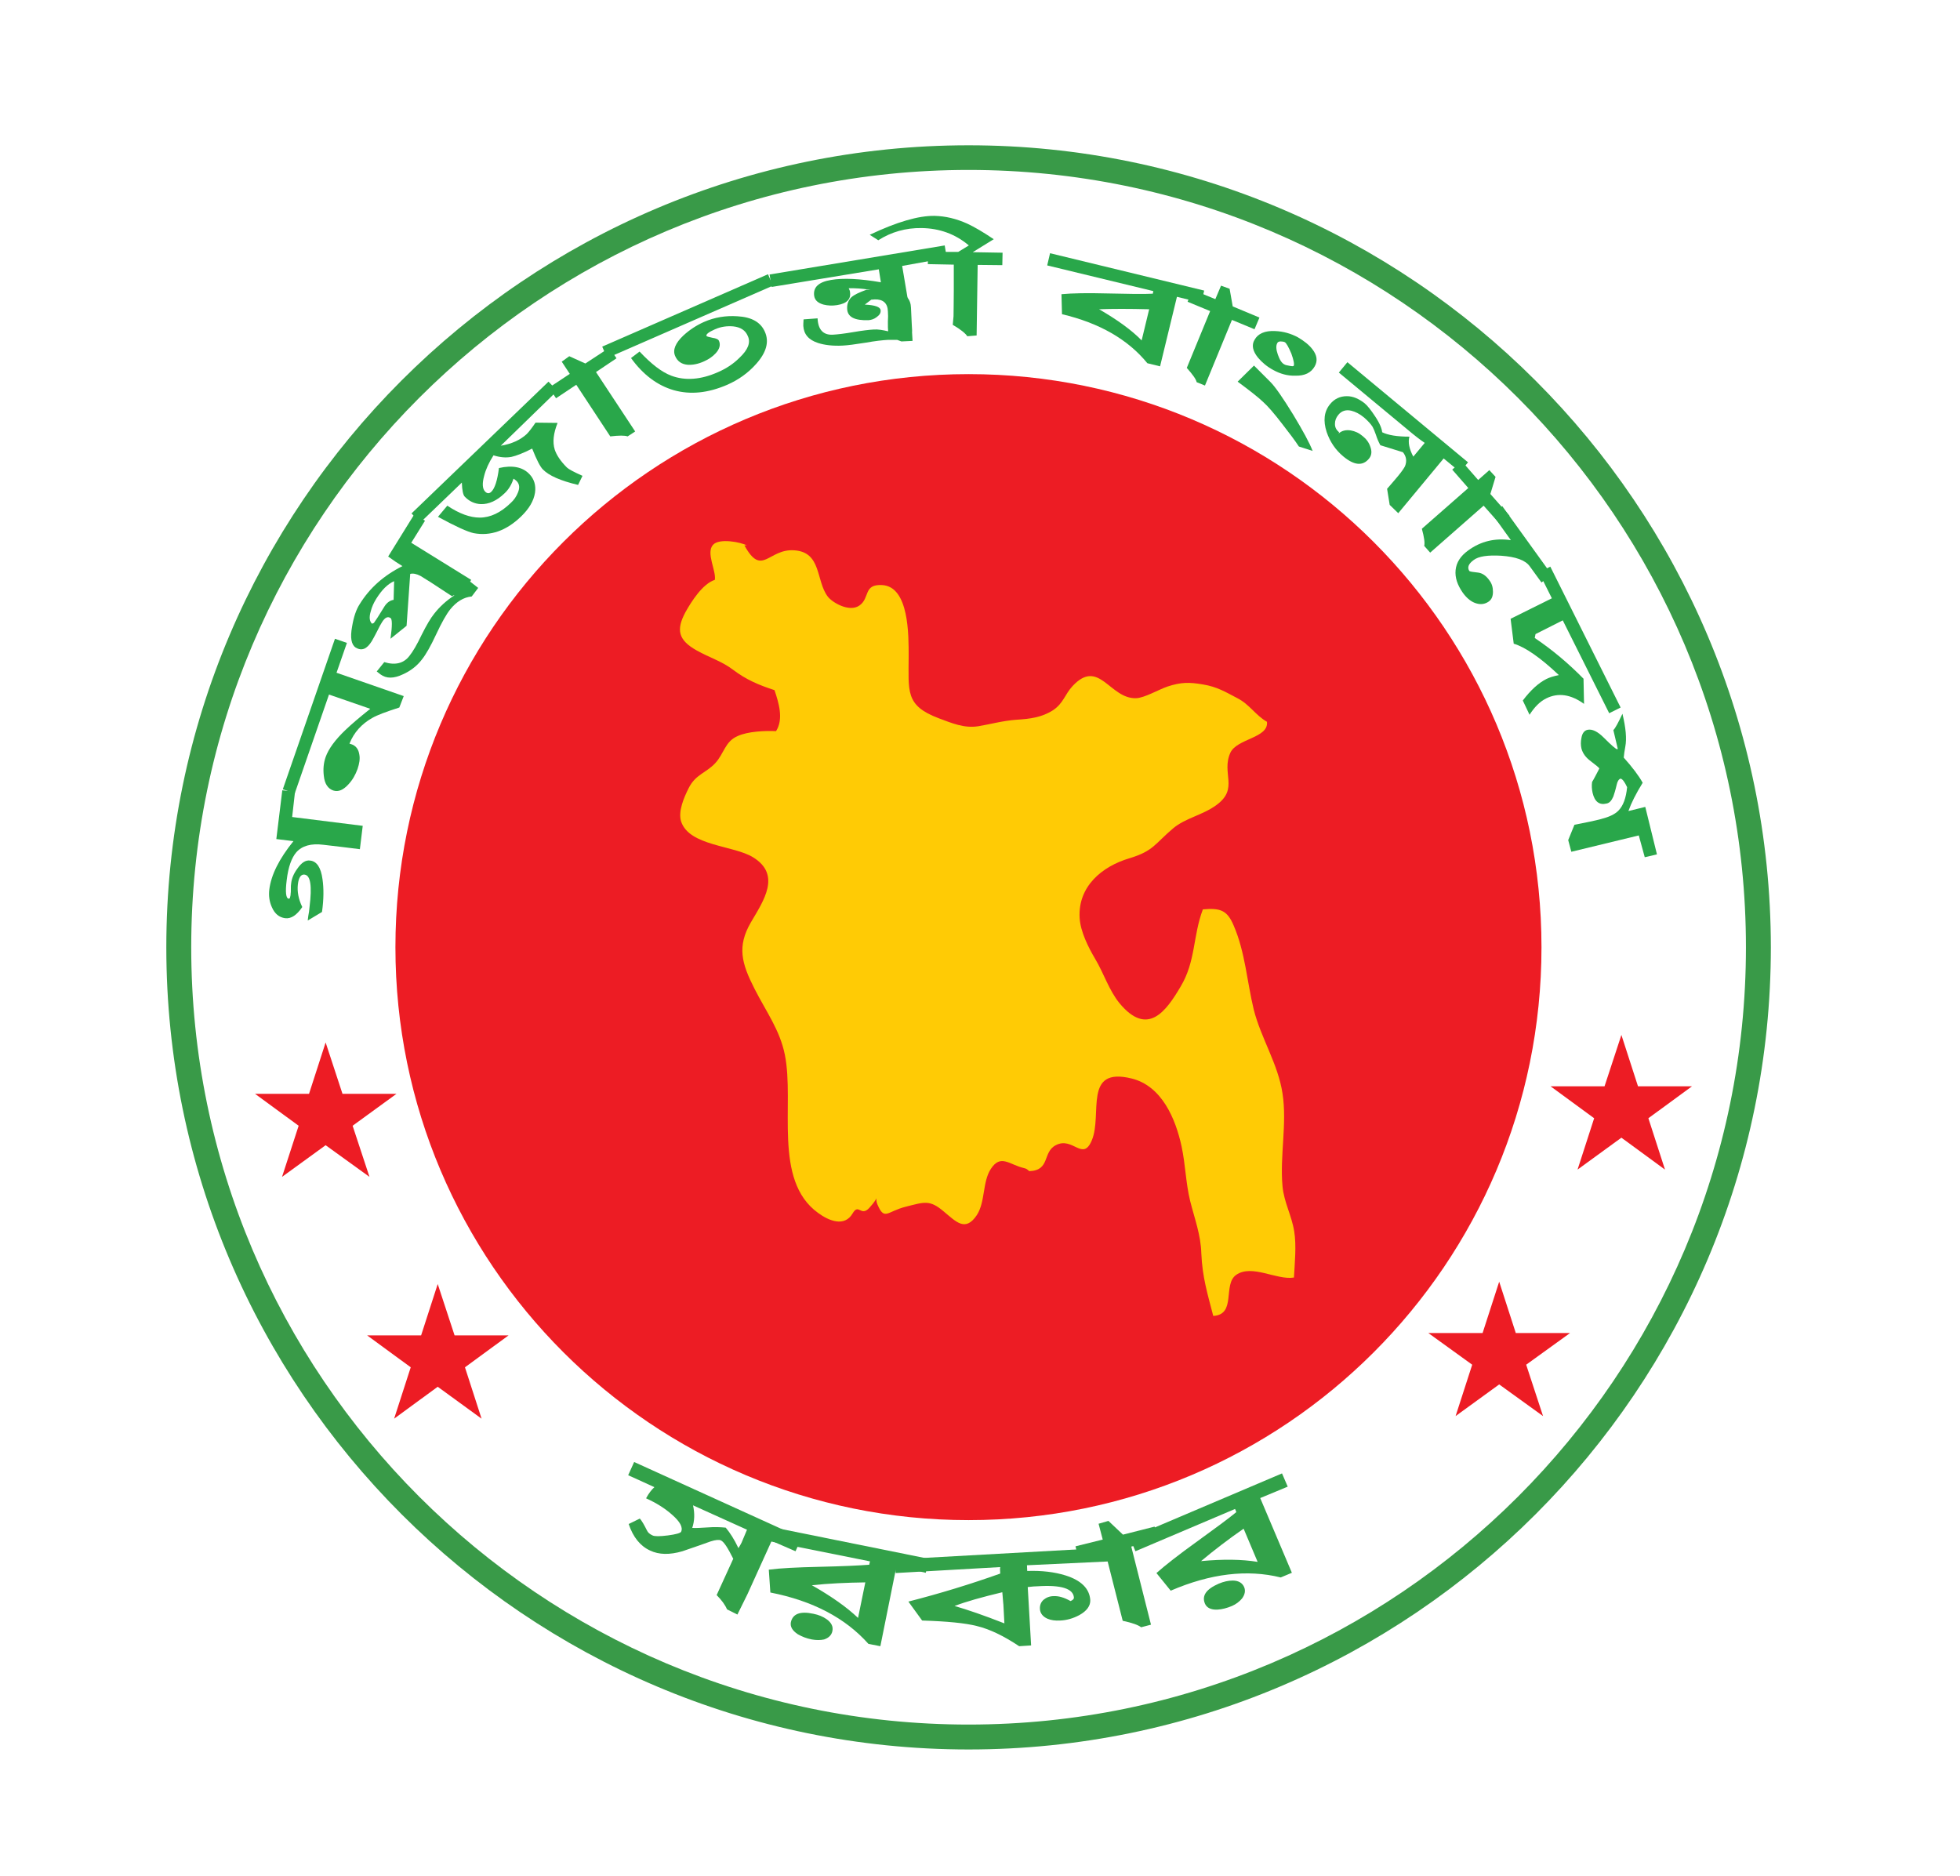 <?xml version="1.0" encoding="utf-8"?>
<!-- Generator: Adobe Illustrator 25.2.1, SVG Export Plug-In . SVG Version: 6.00 Build 0)  -->
<svg version="1.1" id="Layer_1" xmlns="http://www.w3.org/2000/svg" xmlns:xlink="http://www.w3.org/1999/xlink" x="0px" y="0px"
	 viewBox="0 0 75.54 72.32" style="enable-background:new 0 0 75.54 72.32;" xml:space="preserve">
<style type="text/css">
	.st0{fill:#ED1C24;}
	.st1{fill:#32A149;}
	.st2{fill:#29A74A;}
	.st3{fill:#399A48;}
	.st4{fill:#FFCB05;}
</style>
<path class="st0" d="M59.41,36.51c0,12.2-9.89,22.08-22.08,22.08s-22.09-9.89-22.09-22.08c0-12.2,9.89-22.09,22.09-22.09
	S59.41,24.32,59.41,36.51z"/>
<path class="st1" d="M29.74,59.39l-0.93,2.05l-0.39,0.79l-0.4-0.2c-0.07-0.17-0.21-0.36-0.4-0.55l0.64-1.4
	c-0.21-0.42-0.36-0.66-0.48-0.71c-0.07-0.03-0.2-0.02-0.39,0.04c-0.24,0.09-0.6,0.21-1.09,0.38c-0.48,0.14-0.9,0.14-1.25-0.03
	c-0.37-0.17-0.65-0.51-0.82-1.02l0.43-0.21c0.08,0.09,0.17,0.25,0.27,0.45c0.04,0.09,0.11,0.15,0.22,0.2c0.08,0.04,0.28,0.04,0.59,0
	c0.31-0.04,0.48-0.09,0.51-0.14c0.08-0.17-0.04-0.39-0.35-0.66c-0.27-0.24-0.6-0.45-1-0.63c0.1-0.19,0.21-0.33,0.32-0.43l-0.61-0.28
	l-0.4-0.18l0.23-0.51l6.45,2.93l-0.23,0.51L29.74,59.39z M28.79,58.96l-2.08-0.94c0.07,0.31,0.06,0.6-0.03,0.87
	c0.11,0.01,0.32,0,0.62-0.02c0.24-0.02,0.46-0.01,0.67,0.01c0.16,0.19,0.33,0.45,0.49,0.79c0.05-0.08,0.09-0.15,0.12-0.21
	C28.61,59.39,28.68,59.22,28.79,58.96z"/>
<path class="st1" d="M34.55,60.37l-0.62,3.08l-0.46-0.09c-0.89-1-2.15-1.66-3.78-1.98l-0.06-0.88c0.45-0.06,1.09-0.09,1.94-0.11
	c0.9-0.02,1.54-0.05,1.93-0.08l0.03-0.13l-4.09-0.82l0.11-0.54l6.24,1.26l-0.11,0.54L34.55,60.37z M31.29,63.19
	c-0.21-0.04-0.38-0.11-0.54-0.2c-0.21-0.14-0.3-0.29-0.27-0.46c0.07-0.33,0.36-0.44,0.87-0.33c0.2,0.04,0.37,0.11,0.51,0.21
	c0.18,0.13,0.26,0.28,0.22,0.46c-0.03,0.15-0.14,0.26-0.32,0.32C31.62,63.22,31.46,63.22,31.29,63.19z M33.35,60.99
	c-0.72,0.01-1.41,0.04-2.06,0.11c0.74,0.42,1.34,0.84,1.78,1.26L33.35,60.99z"/>
<path class="st1" d="M39.58,60.33l0.01,0.22c0.56-0.02,1.05,0.04,1.47,0.17c0.61,0.19,0.93,0.51,0.96,0.95
	c0.01,0.22-0.13,0.42-0.42,0.58c-0.24,0.13-0.49,0.2-0.74,0.21c-0.19,0.01-0.35-0.01-0.49-0.07c-0.18-0.08-0.28-0.21-0.29-0.37
	c-0.01-0.15,0.04-0.27,0.14-0.36c0.11-0.09,0.24-0.14,0.39-0.14c0.19-0.01,0.4,0.05,0.65,0.19c0.09-0.04,0.13-0.08,0.13-0.13
	c-0.02-0.35-0.49-0.5-1.4-0.44c-0.09,0-0.21,0.01-0.38,0.03l0.13,2.25l-0.46,0.03c-0.6-0.4-1.14-0.66-1.64-0.78
	c-0.43-0.11-1.13-0.18-2.1-0.21l-0.53-0.73c1.21-0.31,2.39-0.67,3.54-1.08c-0.01-0.12-0.01-0.2,0-0.25l-4.03,0.23l-0.05-0.52
	l8.28-0.46l0.03,0.53L39.58,60.33z M38.67,61.82c0,0.04-0.01-0.11-0.04-0.45c-0.79,0.19-1.4,0.36-1.84,0.53
	c0.49,0.14,1.13,0.36,1.92,0.67L38.67,61.82z"/>
<path class="st1" d="M43.6,59.61l0.76,3.01l-0.38,0.1c-0.1-0.08-0.33-0.17-0.71-0.25l-0.66-2.6l-1.03,0.26l-0.13-0.53l1.05-0.26
	l-0.16-0.61l0.38-0.11l0.56,0.53l1.22-0.31l0.13,0.53L43.6,59.61z"/>
<path class="st1" d="M48.57,57.74l1.22,2.88l-0.43,0.18c-1.29-0.32-2.71-0.15-4.24,0.51l-0.55-0.68c0.34-0.3,0.85-0.7,1.53-1.19
	c0.73-0.53,1.25-0.91,1.55-1.16l-0.05-0.12l-3.84,1.63l-0.21-0.51l5.86-2.49l0.22,0.51L48.57,57.74z M47.93,58.92
	c-0.59,0.41-1.14,0.83-1.64,1.25c0.85-0.08,1.58-0.07,2.18,0.03L47.93,58.92z M47.48,61.9c-0.19,0.08-0.38,0.13-0.56,0.14
	c-0.25,0.01-0.41-0.07-0.48-0.23c-0.13-0.31,0.05-0.56,0.53-0.77c0.19-0.08,0.37-0.12,0.54-0.12c0.22,0,0.37,0.09,0.44,0.25
	c0.06,0.14,0.03,0.29-0.08,0.44C47.77,61.73,47.64,61.83,47.48,61.9z"/>
<path class="st2" d="M11.26,31.49l2.72,0.34l-0.11,0.9c-0.49-0.06-0.73-0.09-0.73-0.09l-0.68-0.08c-0.47-0.06-0.82,0.04-1.04,0.29
	c-0.18,0.21-0.31,0.56-0.37,1.07c-0.06,0.47-0.03,0.71,0.08,0.72c0.01,0,0.02-0.01,0.04-0.02l0.02-0.08
	c0.01-0.03,0.01-0.05,0.01-0.08c0.01-0.04,0.01-0.11,0.01-0.2c0-0.09,0-0.16,0.01-0.2c0.02-0.2,0.1-0.39,0.24-0.58
	c0.16-0.23,0.32-0.34,0.5-0.31c0.25,0.03,0.41,0.27,0.47,0.72c0.05,0.35,0.05,0.77-0.02,1.26l-0.55,0.33
	c0.01-0.12,0.03-0.23,0.05-0.34l0.02-0.18c0.1-0.81,0.04-1.22-0.19-1.25c-0.14-0.02-0.23,0.11-0.26,0.38
	c-0.03,0.27,0.02,0.56,0.17,0.87c-0.21,0.31-0.43,0.46-0.66,0.43c-0.23-0.03-0.4-0.17-0.51-0.42c-0.1-0.22-0.13-0.45-0.1-0.69
	c0.07-0.56,0.38-1.18,0.93-1.86l-0.66-0.08l0.23-1.88l0.49,0.06L11.26,31.49z"/>
<path class="st2" d="M12.97,25.93l2.59,0.9l-0.17,0.44c-0.5,0.16-0.85,0.29-1.04,0.4c-0.41,0.23-0.71,0.56-0.88,0.99
	c0.02,0.01,0.04,0.02,0.06,0.02c0.19,0.06,0.29,0.2,0.32,0.41c0.03,0.16,0,0.34-0.07,0.55c-0.08,0.22-0.19,0.42-0.35,0.59
	c-0.2,0.22-0.39,0.3-0.58,0.24c-0.21-0.07-0.34-0.26-0.37-0.57c-0.03-0.25-0.01-0.49,0.07-0.72c0.11-0.31,0.36-0.66,0.77-1.05
	c0.21-0.2,0.52-0.47,0.95-0.81l-1.59-0.55l-1.32,3.81l-0.46-0.16l2.01-5.8l0.46,0.16L12.97,25.93z"/>
<path class="st2" d="M15.85,20.92l2.31,1.43l-0.23,0.36l-0.51,0.27l-0.87-0.57c0,0-0.12-0.07-0.34-0.21
	c-0.15-0.08-0.29-0.11-0.4-0.08l-0.14,2l-0.62,0.5c0.07-0.5,0.07-0.76,0-0.8c-0.11-0.07-0.21-0.02-0.32,0.15
	c-0.05,0.08-0.12,0.2-0.2,0.37c-0.09,0.17-0.15,0.29-0.2,0.37c-0.19,0.31-0.39,0.39-0.62,0.25c-0.17-0.11-0.22-0.38-0.14-0.81
	c0.06-0.37,0.16-0.66,0.29-0.86c0.38-0.62,0.93-1.11,1.65-1.47c-0.18-0.11-0.36-0.23-0.55-0.37l1.01-1.63l0.41,0.25L15.85,20.92z
	 M15.17,23.12l0.02-0.72c-0.25,0.11-0.47,0.33-0.69,0.68c-0.1,0.16-0.17,0.32-0.21,0.48c-0.07,0.23-0.05,0.39,0.05,0.48
	c0.03-0.01,0.05-0.02,0.07-0.03c0.04-0.05,0.18-0.26,0.41-0.64C14.91,23.23,15.03,23.14,15.17,23.12z"/>
<path class="st2" d="M18.18,22.99c-0.31,0.03-0.59,0.2-0.83,0.5c-0.15,0.19-0.33,0.51-0.54,0.96c-0.21,0.45-0.39,0.77-0.55,0.97
	c-0.19,0.25-0.44,0.44-0.73,0.57c-0.36,0.17-0.64,0.17-0.87,0l-0.14-0.11l0.29-0.36c0.42,0.13,0.75,0.05,0.97-0.24
	c0.13-0.16,0.29-0.43,0.47-0.81c0.19-0.38,0.35-0.65,0.48-0.81c0.21-0.27,0.47-0.51,0.78-0.71l-0.17-0.13l0.49-0.63l0.6,0.47
	L18.18,22.99z"/>
<path class="st2" d="M19.3,17.18c0.42-0.07,0.75-0.22,1-0.45c0.08-0.08,0.19-0.22,0.34-0.44l0.85,0.01c-0.16,0.4-0.2,0.74-0.11,1.03
	c0.07,0.21,0.22,0.44,0.47,0.69c0.06,0.06,0.26,0.17,0.6,0.32l-0.17,0.35c-0.68-0.16-1.13-0.36-1.36-0.6
	c-0.1-0.1-0.24-0.37-0.41-0.8c-0.35,0.18-0.62,0.28-0.8,0.32c-0.21,0.04-0.44,0.02-0.69-0.06c-0.18,0.28-0.3,0.55-0.36,0.79
	c-0.08,0.29-0.07,0.5,0.04,0.61c0.08,0.08,0.16,0.08,0.24,0c0.13-0.13,0.23-0.43,0.29-0.91c0.52-0.12,0.92-0.04,1.18,0.24
	c0.18,0.19,0.25,0.43,0.21,0.71c-0.05,0.32-0.23,0.62-0.54,0.92c-0.57,0.55-1.18,0.76-1.82,0.64c-0.24-0.05-0.7-0.26-1.38-0.63
	l0.36-0.43c0.46,0.31,0.88,0.46,1.25,0.46c0.41,0,0.81-0.19,1.2-0.57c0.12-0.11,0.21-0.24,0.27-0.39c0.08-0.19,0.06-0.33-0.04-0.44
	c-0.04-0.04-0.08-0.07-0.13-0.1c-0.07,0.22-0.18,0.41-0.34,0.56c-0.3,0.29-0.61,0.43-0.92,0.42c-0.24-0.01-0.45-0.11-0.62-0.29
	c-0.06-0.06-0.1-0.24-0.11-0.54l-1.6,1.54l-0.34-0.35l5.28-5.08l0.34,0.35L19.3,17.18z"/>
<path class="st2" d="M22.97,14.34l1.51,2.29l-0.29,0.19c-0.11-0.04-0.33-0.04-0.67,0l-1.31-1.99l-0.78,0.52l-0.27-0.41l0.8-0.53
	l-0.31-0.47l0.29-0.21l0.62,0.28l0.93-0.61l0.27,0.41L22.97,14.34z"/>
<path class="st2" d="M23.4,13.8l-0.19-0.44l6.39-2.79l0.19,0.44L23.4,13.8z M28.03,14.83c-0.74,0.32-1.42,0.39-2.06,0.21
	c-0.63-0.18-1.19-0.6-1.65-1.24l0.33-0.25c0.45,0.48,0.85,0.79,1.22,0.93c0.53,0.2,1.14,0.16,1.81-0.14
	c0.3-0.13,0.58-0.31,0.82-0.55c0.33-0.31,0.44-0.59,0.32-0.84c-0.09-0.22-0.28-0.34-0.56-0.37c-0.24-0.02-0.47,0.01-0.7,0.11
	c-0.25,0.11-0.36,0.2-0.33,0.26c0.01,0.02,0.09,0.04,0.23,0.07c0.14,0.02,0.23,0.06,0.25,0.12c0.07,0.15,0.02,0.32-0.13,0.48
	c-0.12,0.13-0.27,0.23-0.45,0.31c-0.22,0.1-0.43,0.14-0.62,0.13c-0.24-0.02-0.4-0.13-0.49-0.34c-0.1-0.23,0.01-0.5,0.32-0.79
	c0.24-0.22,0.5-0.39,0.79-0.52c0.41-0.18,0.84-0.25,1.29-0.22c0.55,0.03,0.9,0.23,1.06,0.6c0.17,0.38,0.06,0.79-0.33,1.23
	C28.83,14.38,28.46,14.64,28.03,14.83z"/>
<path class="st2" d="M34.77,10.25l0.25,1.48l-0.75,0.12l-0.17-0.5c-0.38-0.17-0.84-0.25-1.39-0.24c0.03,0.06,0.05,0.11,0.05,0.15
	c0.04,0.27-0.12,0.44-0.5,0.5c-0.18,0.03-0.36,0.02-0.52-0.02c-0.21-0.06-0.33-0.16-0.36-0.33c-0.05-0.33,0.16-0.54,0.65-0.62
	c0.47-0.08,1.11-0.05,1.92,0.09l-0.08-0.5l-4.13,0.68l-0.08-0.48l6.75-1.12l0.08,0.48L34.77,10.25z"/>
<path class="st2" d="M35.17,13.14l-0.43,0.02l-0.16-0.06c-0.19,0-0.31,0-0.36,0c-0.19,0.01-0.48,0.04-0.87,0.11
	c-0.38,0.06-0.67,0.1-0.87,0.11c-0.38,0.02-0.7-0.02-0.95-0.1c-0.37-0.12-0.55-0.34-0.57-0.66c0-0.03,0-0.12,0.01-0.25l0.54-0.04
	c0.02,0.44,0.22,0.65,0.59,0.63c0.18-0.01,0.44-0.04,0.79-0.1c0.35-0.06,0.61-0.09,0.79-0.1c0.16-0.01,0.34,0.02,0.55,0.07
	c-0.01-0.07-0.01-0.2-0.01-0.38c0.01-0.14,0.01-0.27,0-0.39c-0.01-0.32-0.19-0.47-0.51-0.46c-0.03,0-0.07,0.01-0.13,0.01l-0.25,0.19
	c0.4,0.02,0.6,0.09,0.61,0.22c0.01,0.1-0.04,0.18-0.15,0.26c-0.1,0.08-0.21,0.11-0.31,0.12c-0.54,0.02-0.82-0.12-0.83-0.44
	c-0.01-0.18,0.05-0.33,0.16-0.44c0.11-0.1,0.3-0.19,0.58-0.29c0.55-0.02,0.95,0.01,1.18,0.07c0.35,0.09,0.53,0.3,0.54,0.62
	l0.03,0.64c0.01,0.19,0.02,0.29,0.01,0.29C35.17,13.06,35.17,13.18,35.17,13.14z"/>
<path class="st2" d="M37.68,10.21l-0.04,2.72l-0.36,0.03c-0.07-0.11-0.25-0.26-0.56-0.44c0.02-0.19,0.03-0.3,0.03-0.33
	c0-0.2,0.01-0.53,0.01-0.99l0-1l-1-0.02l0.01-0.48l0.72,0.01l0.44,0l0.41-0.25c-0.52-0.44-1.13-0.66-1.82-0.67
	c-0.61-0.01-1.17,0.15-1.67,0.47l-0.33-0.21c1.05-0.5,1.89-0.74,2.5-0.73c0.42,0.01,0.84,0.11,1.26,0.3
	c0.28,0.13,0.62,0.33,1.02,0.6l-0.81,0.5l1.15,0.02l-0.01,0.48L37.68,10.21z"/>
<path class="st2" d="M45.36,11.44l-0.65,2.68l-0.49-0.12c-0.75-0.92-1.85-1.55-3.29-1.89l-0.02-0.77c0.42-0.04,1-0.05,1.75-0.03
	c0.84,0.02,1.43,0.03,1.77,0.01l0.02-0.1l-4.09-0.99l0.11-0.47l5.94,1.44l-0.11,0.47L45.36,11.44z M44.29,11.92
	c-0.78-0.02-1.42-0.02-1.93,0c0.71,0.41,1.26,0.81,1.64,1.2L44.29,11.92z"/>
<path class="st2" d="M47.48,12.33l-1.04,2.53l-0.32-0.13c-0.02-0.11-0.15-0.29-0.38-0.55l0.9-2.19l-0.87-0.36l0.19-0.46l0.88,0.36
	l0.22-0.52l0.33,0.12l0.12,0.68l1.03,0.43l-0.19,0.45L47.48,12.33z"/>
<path class="st2" d="M50.06,17.21c-0.15-0.23-0.37-0.52-0.65-0.88c-0.3-0.39-0.54-0.67-0.73-0.84c-0.19-0.18-0.52-0.44-0.98-0.78
	l0.63-0.62l0.63,0.63c0.19,0.19,0.48,0.61,0.88,1.26c0.38,0.63,0.63,1.09,0.75,1.4L50.06,17.21z M49.07,14.26
	c-0.24-0.13-0.43-0.29-0.59-0.48c-0.2-0.25-0.25-0.48-0.13-0.68c0.13-0.24,0.4-0.36,0.79-0.34c0.32,0.01,0.62,0.1,0.88,0.24
	c0.24,0.14,0.43,0.29,0.56,0.46c0.18,0.23,0.21,0.45,0.09,0.66c-0.14,0.25-0.39,0.37-0.75,0.36C49.63,14.49,49.34,14.41,49.07,14.26
	z M49.52,13.19c-0.04-0.02-0.1-0.03-0.16-0.03c-0.07,0-0.11,0.02-0.13,0.06c-0.06,0.1-0.05,0.25,0.02,0.45
	c0.07,0.2,0.15,0.33,0.26,0.38c0.03,0.02,0.09,0.03,0.19,0.05c0.1,0.02,0.15,0.02,0.16,0c0.03-0.06,0-0.22-0.09-0.47
	C49.66,13.37,49.58,13.23,49.52,13.19z"/>
<path class="st2" d="M51.59,16.71c0.12-0.11,0.28-0.15,0.47-0.12c0.17,0.03,0.32,0.1,0.46,0.22c0.14,0.11,0.24,0.25,0.29,0.4
	c0.07,0.18,0.06,0.34-0.05,0.47c-0.24,0.29-0.57,0.26-0.99-0.09c-0.3-0.25-0.51-0.56-0.64-0.94c-0.14-0.43-0.1-0.79,0.13-1.07
	c0.17-0.21,0.39-0.31,0.65-0.31c0.24,0,0.46,0.1,0.68,0.27c0.12,0.1,0.25,0.27,0.41,0.51c0.18,0.27,0.26,0.48,0.27,0.61
	c0.22,0.11,0.57,0.17,1.05,0.17c-0.06,0.21-0.01,0.47,0.15,0.77l0.44-0.53c-0.15-0.1-0.39-0.28-0.73-0.57l-2.58-2.14l0.33-0.4
	l4.65,3.86l-0.31,0.37l-0.63-0.52l-1.75,2.11l-0.33-0.32l-0.1-0.62c0.16-0.18,0.3-0.35,0.42-0.49c0.14-0.17,0.23-0.3,0.27-0.38
	c0.08-0.2,0.05-0.38-0.08-0.54c-0.28-0.09-0.57-0.18-0.87-0.27c-0.06-0.11-0.12-0.24-0.17-0.4c-0.05-0.14-0.09-0.24-0.13-0.31
	c-0.07-0.11-0.18-0.23-0.33-0.36c-0.17-0.14-0.33-0.22-0.49-0.26c-0.21-0.05-0.38,0.01-0.5,0.16c-0.09,0.11-0.13,0.22-0.13,0.35
	c0,0.13,0.05,0.23,0.16,0.32L51.59,16.71z"/>
<path class="st2" d="M57.18,19.49l-2.06,1.81l-0.23-0.26c0.03-0.11,0-0.33-0.09-0.66l1.79-1.57l-0.62-0.71l0.37-0.32l0.63,0.72
	l0.43-0.38l0.24,0.26l-0.2,0.66l0.74,0.84l-0.37,0.32L57.18,19.49z"/>
<path class="st2" d="M58.96,21.83c-0.17-0.24-0.54-0.37-1.1-0.41c-0.52-0.03-0.88,0.02-1.07,0.17c-0.19,0.14-0.25,0.28-0.16,0.42
	c0.03,0.02,0.14,0.04,0.34,0.06c0.16,0.02,0.31,0.12,0.44,0.31c0.09,0.12,0.13,0.26,0.13,0.43c0,0.17-0.05,0.3-0.17,0.38
	c-0.13,0.09-0.29,0.12-0.46,0.07c-0.19-0.05-0.37-0.19-0.53-0.41c-0.21-0.3-0.31-0.59-0.28-0.88c0.03-0.29,0.19-0.54,0.48-0.75
	c0.49-0.36,1.04-0.49,1.65-0.4L57.5,19.8l0.4-0.29l1.91,2.65l-0.4,0.29L58.96,21.83z"/>
<path class="st2" d="M60.23,23.91l-1.05,0.53l-0.03,0.15c0.7,0.47,1.32,1,1.88,1.57l0.02,0.97c-0.51-0.37-1-0.44-1.46-0.21
	c-0.24,0.12-0.45,0.33-0.64,0.63l-0.26-0.55c0.3-0.4,0.61-0.68,0.91-0.83c0.12-0.06,0.28-0.11,0.48-0.15
	c-0.72-0.68-1.3-1.08-1.74-1.21l-0.12-0.96l1.59-0.79l-0.5-1l0.44-0.22l2.71,5.43l-0.44,0.22L60.23,23.91z"/>
<path class="st2" d="M63.16,32.2l-2.6,0.63l-0.12-0.45l0.24-0.59c0.46-0.09,0.8-0.16,1.02-0.22c0.31-0.08,0.53-0.18,0.67-0.32
	c0.19-0.19,0.3-0.49,0.34-0.91c-0.05-0.1-0.08-0.16-0.11-0.2c-0.05-0.08-0.1-0.12-0.14-0.13c-0.07,0.02-0.12,0.1-0.15,0.23
	c-0.05,0.22-0.1,0.37-0.13,0.46c-0.07,0.16-0.15,0.25-0.26,0.27c-0.28,0.07-0.46-0.07-0.54-0.41c-0.03-0.14-0.04-0.28-0.02-0.42
	c0.08-0.13,0.17-0.31,0.28-0.52c-0.01-0.03-0.12-0.12-0.33-0.28c-0.19-0.14-0.31-0.3-0.36-0.49c-0.03-0.13-0.03-0.26,0-0.41
	c0.03-0.18,0.11-0.28,0.23-0.31c0.18-0.04,0.39,0.06,0.63,0.3c0.29,0.29,0.46,0.44,0.52,0.45l0.02-0.02l-0.17-0.72
	c0.08-0.08,0.19-0.29,0.35-0.63c0.13,0.54,0.17,0.96,0.11,1.27c-0.03,0.16-0.05,0.3-0.06,0.42c0.34,0.38,0.58,0.7,0.73,0.97
	c-0.26,0.42-0.44,0.78-0.55,1.09l0.65-0.16l0.45,1.83l-0.47,0.11L63.16,32.2z"/>
<path class="st3" d="M67.29,36.51c0,16.52-13.44,29.96-29.96,29.96c-16.52,0-29.96-13.44-29.96-29.96
	c0-16.52,13.44-29.96,29.96-29.96C53.85,6.55,67.29,19.99,67.29,36.51z M37.33,5.6C20.28,5.6,6.41,19.47,6.41,36.51
	c0,17.05,13.87,30.92,30.92,30.92c17.05,0,30.92-13.87,30.92-30.92C68.24,19.47,54.37,5.6,37.33,5.6z"/>
<path class="st4" d="M28.78,21.02c-0.22-0.12-1.06-0.29-1.3-0.02c-0.28,0.31,0.13,1,0.07,1.35c-0.47,0.15-0.9,0.83-1.13,1.24
	c-0.37,0.69-0.28,1.08,0.43,1.48c0.5,0.28,0.98,0.42,1.41,0.75c0.49,0.37,0.97,0.58,1.59,0.78c0.16,0.48,0.36,1.11,0.06,1.58
	c-0.43-0.02-1.09,0.01-1.48,0.19c-0.49,0.21-0.52,0.67-0.86,1.04c-0.36,0.39-0.76,0.43-1.03,0.97c-0.18,0.36-0.41,0.89-0.29,1.28
	c0.31,0.95,2.02,0.92,2.77,1.38c1.11,0.68,0.4,1.69-0.08,2.51c-0.54,0.93-0.36,1.58,0.14,2.56c0.44,0.87,0.98,1.59,1.17,2.55
	c0.38,1.89-0.47,4.83,1.28,6.09c0.42,0.31,1.02,0.55,1.33,0.02c0.24-0.41,0.31,0.14,0.64-0.21c0.46-0.5,0.18-0.46,0.32-0.13
	c0.27,0.63,0.37,0.26,1.09,0.08c0.72-0.18,0.92-0.28,1.47,0.19c0.48,0.4,0.83,0.79,1.27,0.13c0.33-0.51,0.21-1.28,0.54-1.78
	c0.38-0.58,0.71-0.16,1.27-0.03c0.12,0.03,0.11,0.04,0.21,0.12c0.82-0.03,0.5-0.73,1.02-1c0.66-0.35,1.04,0.65,1.39-0.19
	c0.42-1-0.35-2.85,1.54-2.38c1.16,0.29,1.69,1.55,1.92,2.62c0.15,0.7,0.16,1.41,0.33,2.1c0.17,0.68,0.41,1.3,0.43,2.02
	c0.04,0.92,0.24,1.56,0.46,2.41c0.9-0.05,0.36-1.21,0.88-1.58c0.61-0.43,1.56,0.21,2.23,0.1c0.03-0.56,0.1-1.23,0.01-1.78
	c-0.1-0.62-0.39-1.11-0.45-1.73c-0.11-1.17,0.18-2.42,0-3.58c-0.17-1.14-0.83-2.13-1.11-3.24c-0.26-1.08-0.33-2.21-0.77-3.23
	c-0.25-0.6-0.52-0.69-1.19-0.63c-0.39,1.03-0.27,2-0.86,2.98c-0.56,0.95-1.27,1.94-2.35,0.64c-0.41-0.5-0.61-1.16-0.94-1.71
	c-0.26-0.44-0.57-1.05-0.6-1.58c-0.07-1.22,0.87-1.99,1.92-2.3c0.93-0.28,0.98-0.56,1.68-1.15c0.47-0.4,1.14-0.51,1.67-0.9
	c0.88-0.64,0.18-1.22,0.54-2.02c0.26-0.55,1.48-0.56,1.41-1.19c-0.44-0.25-0.67-0.67-1.14-0.91c-0.46-0.24-0.78-0.44-1.33-0.53
	c-0.53-0.09-0.84-0.09-1.36,0.08c-0.33,0.11-0.89,0.44-1.21,0.45c-1.02,0.04-1.43-1.56-2.45-0.47c-0.3,0.32-0.35,0.66-0.75,0.93
	c-0.43,0.28-0.9,0.34-1.41,0.37c-0.54,0.04-0.99,0.17-1.47,0.25c-0.55,0.09-1.03-0.12-1.54-0.31c-1.29-0.49-1.15-1.03-1.15-2.39
	c0-0.8,0.02-2.68-1.02-2.74c-0.74-0.04-0.46,0.5-0.88,0.79c-0.39,0.27-1.05-0.12-1.22-0.35c-0.46-0.61-0.23-1.71-1.29-1.78
	c-1-0.07-1.24,1.05-1.92-0.19"/>
<polygon class="st0" points="12.55,40.18 13.2,42.16 15.28,42.16 13.59,43.39 14.24,45.36 12.55,44.14 10.87,45.36 11.51,43.39 
	9.83,42.16 11.91,42.16 "/>
<polygon class="st0" points="16.87,49.49 17.52,51.47 19.6,51.47 17.92,52.7 18.56,54.68 16.87,53.45 15.19,54.68 15.83,52.7 
	14.15,51.47 16.23,51.47 "/>
<polygon class="st0" points="57.78,49.4 58.42,51.38 60.51,51.38 58.82,52.6 59.47,54.58 57.78,53.36 56.1,54.58 56.74,52.6 
	55.05,51.38 57.14,51.38 "/>
<polygon class="st0" points="62.49,39.89 63.13,41.87 65.21,41.87 63.53,43.1 64.17,45.08 62.49,43.85 60.8,45.08 61.44,43.1 
	59.76,41.87 61.84,41.87 "/>
</svg>
